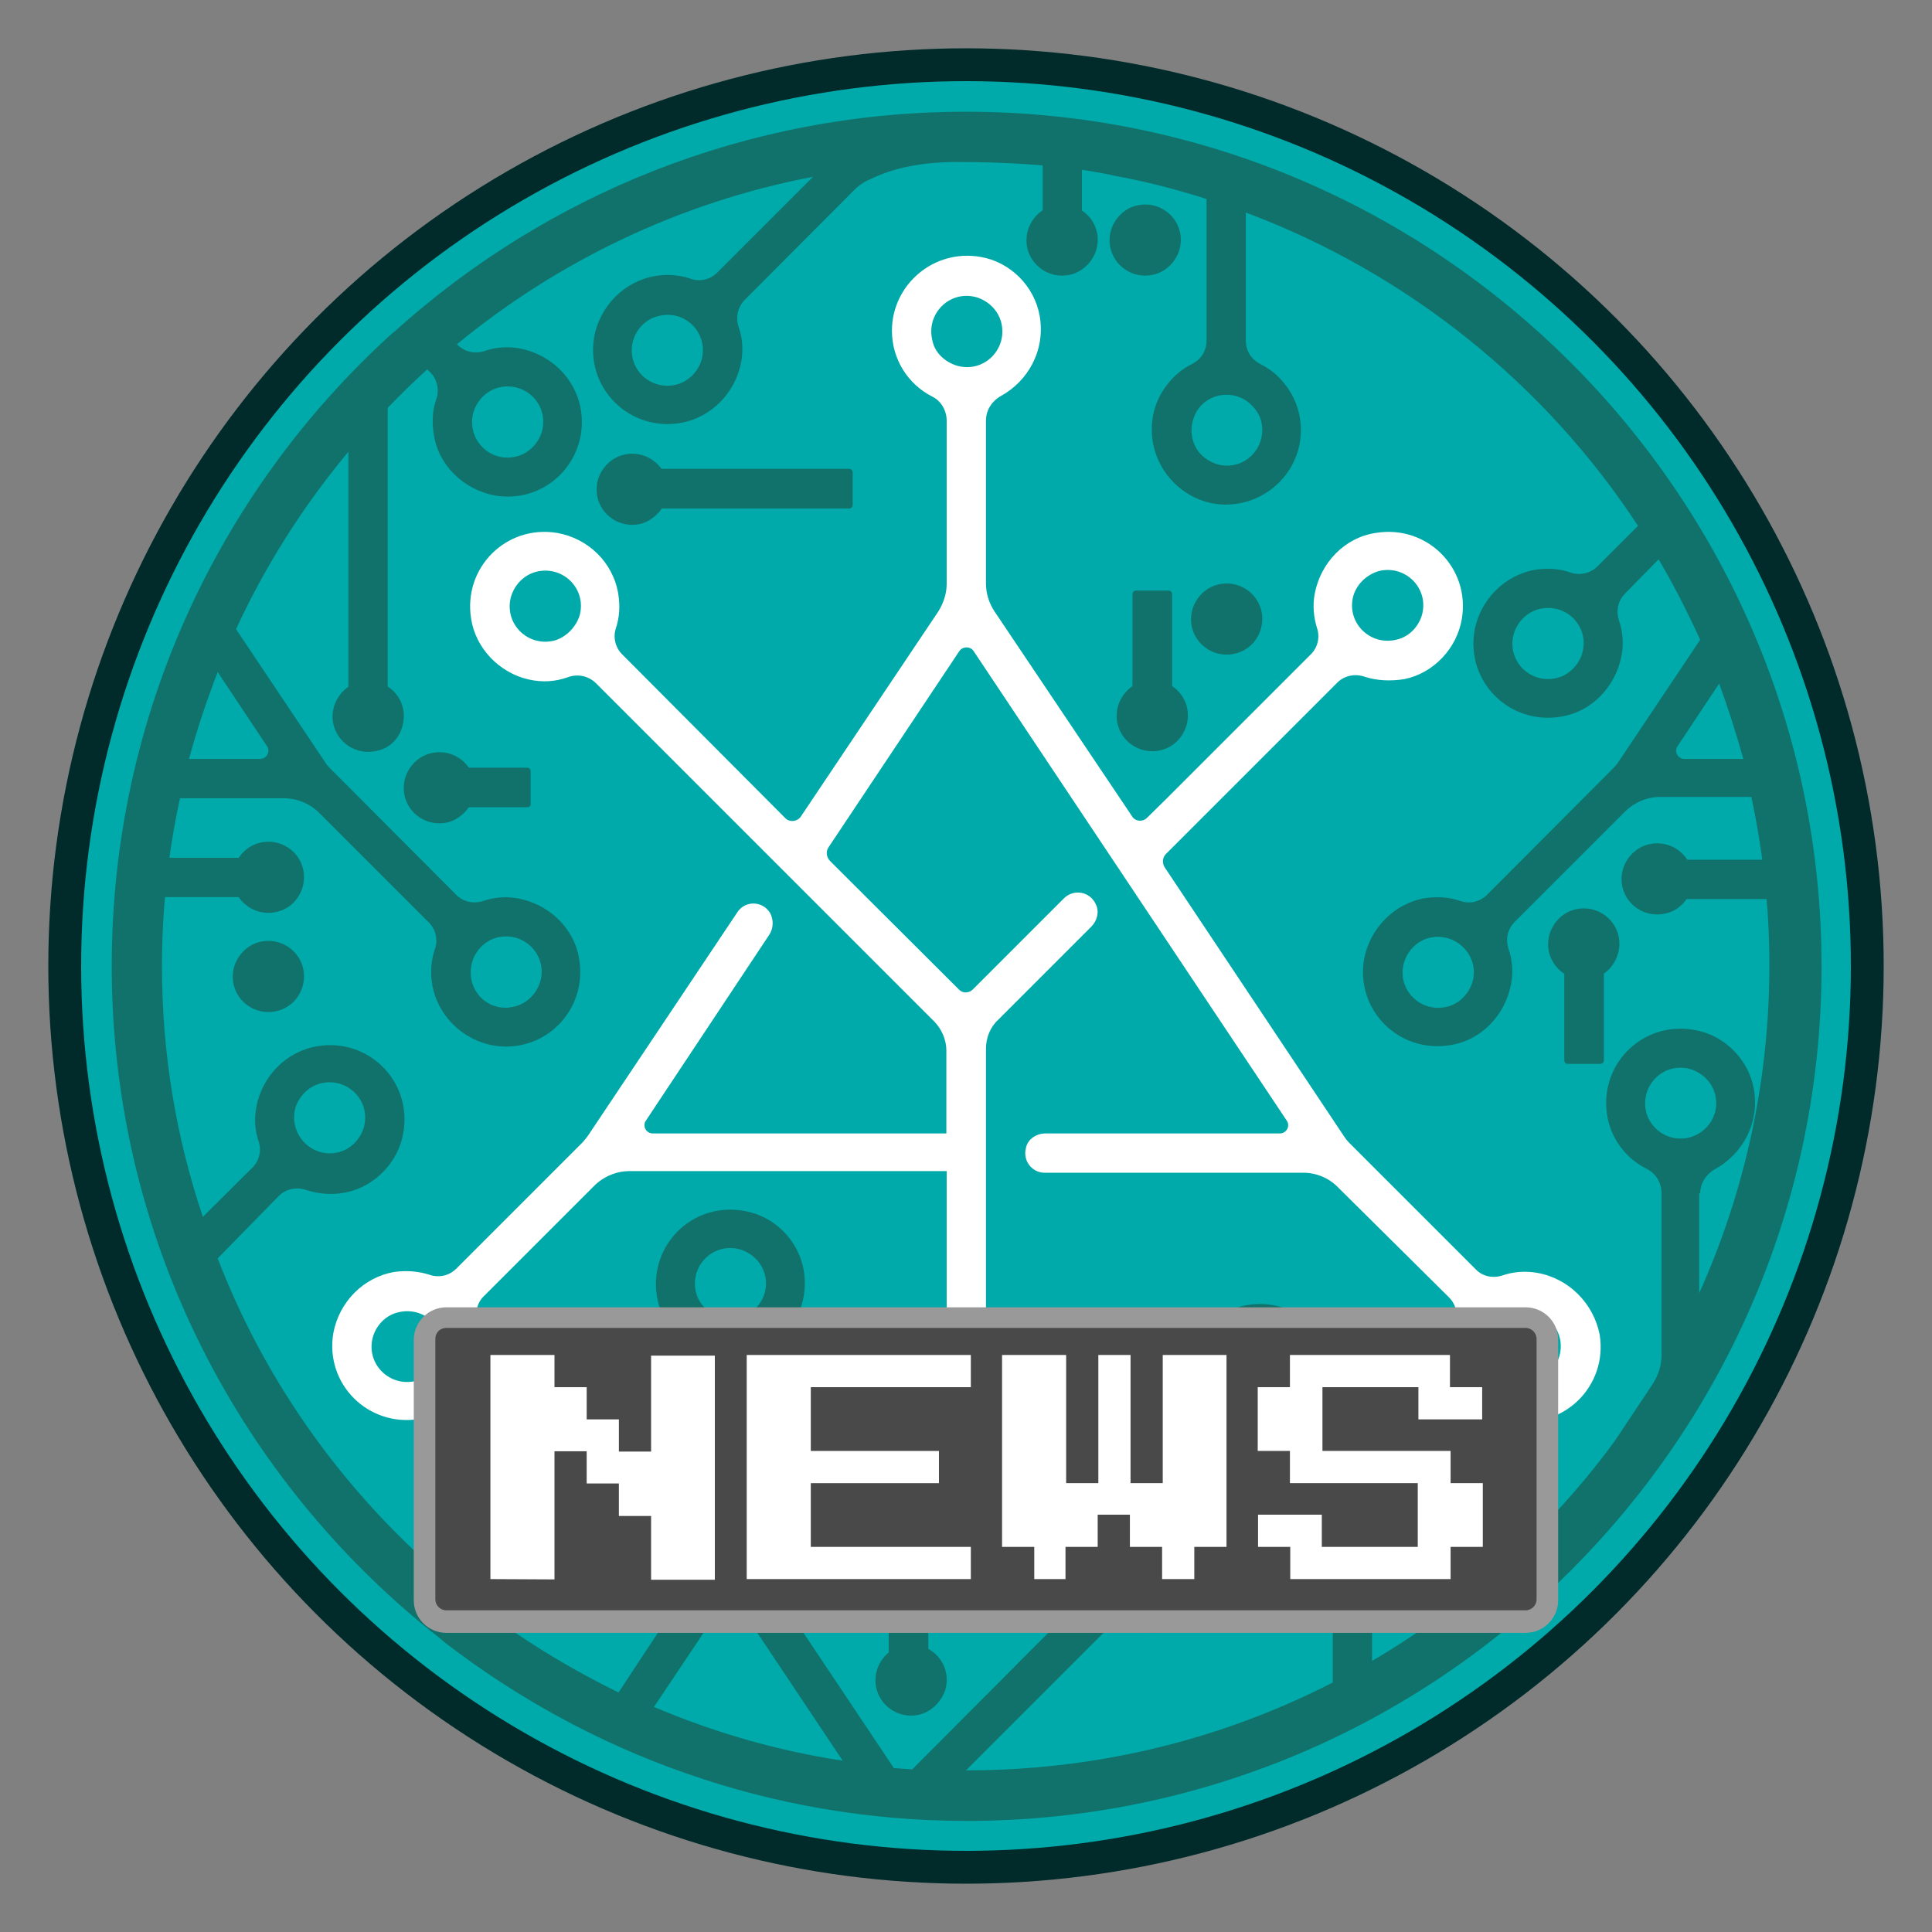 <?xml version="1.0" encoding="utf-8"?>
<!-- Generator: Adobe Illustrator 25.2.1, SVG Export Plug-In . SVG Version: 6.00 Build 0)  -->
<svg version="1.1" id="Capa_1" xmlns="http://www.w3.org/2000/svg" xmlns:xlink="http://www.w3.org/1999/xlink" x="0px" y="0px"
	 viewBox="0 0 600 600" style="enable-background:new 0 0 600 600;" xml:space="preserve">
<rect x="0" y="0" width="600" height="600" fill="#808080" stroke="none"/>
<style type="text/css">
	.st0{fill:#002B2A;}
	.st1{fill:#00AAAA;}
	.st2{fill:#FFFFFF;}
	.st3{fill:#11726B;}
	.st4{fill:#494949;}
	.st5{fill:#999999;}
	.st6{enable-background:new    ;}
</style>
<g>
	<g>
		<g>
			<circle class="st0" cx="300" cy="300" r="285"/>
			<circle class="st1" cx="300" cy="300" r="274.8"/>
			<path class="st2" d="M477.4,395.3c-3.8-0.7-7.6-0.3-10.8,0.8c-3,1-6.2,0.3-8.3-1.9l-39-39c-0.8-0.8-1.3-1.4-1.9-2.3l-55.6-83.4
				c-1-1.4-0.8-3.3,0.4-4.4l6.7-6.7l46.4-46.4c2.2-2.2,5.6-2.9,8.6-1.8c3.8,1.2,7.9,1.4,12.3,0.7c9.1-1.9,16.3-9.6,17.8-18.8
				c2.6-15.8-10.9-29.2-26.7-26.6c-9.7,1.4-17.2,9.3-19,18.9c-0.7,3.7-0.3,7.4,0.7,10.6c1,3,0.2,6.1-1.9,8.2L362.3,248l-6.1,6
				c-1.3,1.3-3.7,1.2-4.7-0.6l-42.7-63.6c-1.7-2.6-2.6-5.6-2.6-8.6v-50.6c0-3.2,1.8-6,4.6-7.6c8.4-4.6,13.9-14.1,12.1-24.8
				c-1.6-9.3-9.1-16.8-18.3-18.4c-14.7-2.6-27.6,8.7-27.6,22.9c0,8.9,5,16.6,12.4,20.4c2.9,1.4,4.6,4.4,4.6,7.6v50.6
				c0,3.1-1,6-2.6,8.6l-42.7,63.7c-1.1,1.6-3.4,1.8-4.7,0.6l-50.8-51c-2.1-2.1-2.9-5.3-1.9-8.2c1.1-3.3,1.3-6.9,0.7-10.6
				c-1.6-9.7-9.3-17.2-19-18.9c-15.8-2.6-29.2,10.8-26.7,26.6c1.4,9.2,8.7,16.8,17.8,18.9c4.3,1,8.4,0.7,12.3-0.7
				c3-1.1,6.3-0.4,8.6,1.8l105.1,105.1c2.3,2.3,3.8,5.7,3.8,9V352h-91.2c-2,0-3.3-2.3-2.1-4l38.3-57.7c1.3-1.9,1.4-4.6,0.3-6.7
				c-2.4-4-7.9-3.9-10.2-0.3l-46.4,69.4c-0.7,0.9-1.2,1.6-1.9,2.3l-39,39c-2.2,2.2-5.4,2.9-8.3,1.9c-3.4-1.1-7-1.4-10.8-0.9
				c-9.7,1.6-17.3,9.3-19.1,19.1c-2.6,15.8,10.9,29.1,26.6,26.6c9.7-1.4,17.3-9.3,19.1-19.1c0.7-3.8,0.3-7.6-0.8-10.8
				c-1-3-0.3-6.2,1.9-8.3l34.2-34.2c2.9-2.9,6.9-4.6,10.9-4.6H294v51.1c0,3.1-1.7,5.8-4.4,7.2c-3,1.6-5.7,3.7-7.7,6.3
				c-3.2,4-5,9-4.9,14.4c0.1,12.3,10.2,22.7,22.4,23c13.1,0.3,23.9-10.2,23.9-23.1c0-5.4-1.8-10.3-5-14.3c-2-2.7-4.7-4.8-7.7-6.3
				c-2.8-1.4-4.4-4.2-4.4-7.2v-89.1c0-3.4,1.3-6.7,3.8-9l8.3-8.3l20.6-20.6c1.8-1.8,2.6-4.6,1.4-7c-1.8-4-6.9-4.8-9.9-1.8
				l-28.3,28.3c-1.2,1.2-3.2,1.2-4.3,0l-40-39.9c-1.2-1.2-1.4-3.1-0.4-4.4l40.6-60.9c1.1-1.4,3.3-1.4,4.3,0l97.3,145.9
				c1.2,1.7-0.1,4-2.1,4h-72.8c-2.9,0-5.6,1.8-6.1,4.6c-1,4,2,7.6,5.8,7.6h80.3c4.1,0,8,1.6,10.9,4.6l34.4,34.1
				c2.2,2.2,2.9,5.4,1.9,8.3c-1.1,3.4-1.4,7-0.8,10.8c1.4,9.7,9.3,17.3,19.1,19.1c15.8,2.6,29.1-10.9,26.6-26.6
				C494.9,404.8,487.2,397,477.4,395.3L477.4,395.3z M428,177.4c8.3-2.2,15.9,5.2,13.6,13.6c-1.1,3.7-4,6.7-7.7,7.6
				c-8.3,2.2-15.9-5.2-13.6-13.6C421.4,181.4,424.3,178.6,428,177.4L428,177.4z M172.3,198.9c-8.3,2.2-15.9-5.2-13.6-13.6
				c1.1-3.7,4-6.7,7.7-7.7c8.3-2.2,15.9,5.2,13.6,13.6C178.8,194.8,175.9,197.8,172.3,198.9L172.3,198.9z M129.4,428.8
				c-8.3,2.2-15.9-5.2-13.6-13.6c1.1-3.7,4-6.7,7.7-7.6c8.3-2.2,15.9,5.2,13.6,13.6C136.1,424.8,133.1,427.9,129.4,428.8
				L129.4,428.8z M310,438.1c0.8,1.6,1.2,3.2,1.2,5c0,6.6-5.8,11.9-12.6,10.9c-3.4-0.6-6.7-2.8-8.2-5.9c-1.7-3.4-1.4-7.1,0-10
				c1.8-3.6,5.6-6,9.9-6C304.3,432.1,308,434.6,310,438.1L310,438.1z M289.6,105.9c-2.2-8.3,5.2-15.9,13.6-13.6
				c3.7,1.1,6.7,4,7.7,7.7c2.2,8.3-5.2,15.9-13.6,13.6C293.3,112.4,290.3,109.4,289.6,105.9L289.6,105.9z M476.6,428.8
				c-8.3,2.2-15.9-5.2-13.6-13.6c1.1-3.7,4-6.7,7.7-7.7c8.3-2.2,15.9,5.2,13.6,13.6C483.2,424.8,480.3,427.9,476.6,428.8"/>
			<g>
				<g>
					<g>
						<g>
							<g>
								<path class="st3" d="M300,34.7c-68.1,0-130.3,25.8-177.3,68.1c-0.3,0.3-0.8,0.6-1.1,0.9l0,0C68.2,152.2,34.7,222.3,34.7,300
									c0,80.8,36.3,153.3,93.7,202.1c0.1,0.1,0.2,0.2,0.4,0.3c1.2,1.1,2.4,2,3.7,3.1c0.8,0.6,1.3,1.2,2,1.6c1.2,1,2.2,1.7,3.3,2.7
									l0.1,0.1c22.4,17.3,47.8,31.3,75.1,40.8c27.3,9.6,56.7,14.8,87.3,14.8c146.3,0,265.4-119,265.4-265.4S446.3,34.7,300,34.7z
									 M541.4,235.7h-18.3c-2,0-3.3-2.3-2.1-4l12.9-19.4C536.7,219.9,539.2,227.8,541.4,235.7z M67.6,208.7l15.3,23
									c1.2,1.7-0.1,4-2.1,4H58.7C61.2,226.4,64.2,217.6,67.6,208.7z M203.1,530.1l21.6-32.3c1.1-1.4,3.3-1.4,4.3,0l32.7,49
									C241.3,543.7,221.7,538,203.1,530.1z M223.9,409.2c-3.7-1.1-6.7-4-7.7-7.6c-2.2-8.3,5.2-15.9,13.6-13.6
									c3.7,1.1,6.7,4,7.7,7.7C239.7,403.9,232.2,411.4,223.9,409.2z M519,353.2c-3.7-1-6.7-4-7.7-7.6c-2.2-8.3,5.2-15.9,13.6-13.6
									c3.7,1.1,6.7,4,7.7,7.7C534.8,348,527.2,355.4,519,353.2z M528,370.7c0-3.2,1.8-6,4.6-7.6c8.4-4.6,13.9-14.1,12.1-24.8
									c-1.6-9.2-9.1-16.8-18.3-18.4c-14.8-2.8-27.6,8.4-27.6,22.7c0,8.9,5,16.6,12.6,20.4c2.9,1.4,4.6,4.4,4.6,7.6V421
									c0,3.1-1,6-2.6,8.6l-11.7,17.6c-11.4,15.7-24.8,30-39.6,42.6l-46.8-46.8c-2.1-2.1-2.9-5.4-1.9-8.2c1.1-3.3,1.3-6.9,0.8-10.6
									c-1.6-9.7-9.3-17.2-19-18.9c-15.8-2.6-29.2,10.8-26.7,26.6c1.4,9.2,8.7,16.8,17.8,18.8c4.4,1,8.4,0.7,12.3-0.7
									c3-1.1,6.3-0.4,8.6,1.8l45.8,45.8c-42.2,32.8-95.1,52.2-152.7,52.2H300l42.1-42.1c2.2-2.2,5.6-2.9,8.4-1.8
									c3.8,1.2,7.9,1.6,12.3,0.7c9.2-1.9,16.4-9.6,17.8-18.8c2.6-15.8-10.9-29.2-26.7-26.6c-9.6,1.6-17.2,9.3-19,18.9
									c-0.7,3.7-0.3,7.4,0.7,10.6c1,3,0.2,6.1-1.9,8.2l-50.4,50.6c-1.9-0.1-3.9-0.3-5.7-0.4l-42.1-63c-1.7-2.6-2.6-5.6-2.6-8.6
									v-50.6c0-3.2,1.8-6,4.6-7.6c8.4-4.6,13.9-14.1,12.1-24.8c-1.6-9.3-9.1-16.8-18.3-18.4c-14.8-2.8-27.6,8.4-27.6,22.7
									c0,8.9,5,16.6,12.4,20.4c2.9,1.4,4.7,4.4,4.7,7.6v50.6c0,3.1-1,6-2.6,8.6l-26.1,39.6c-15.2-7.4-29.7-16.3-43-26.4l1-1
									c2.2-2.2,5.6-2.9,8.4-1.8c3.8,1.2,7.9,1.4,12.3,0.7c9.1-1.9,16.3-9.6,17.8-18.8c2.6-15.8-10.9-29.2-26.7-26.6
									c-9.7,1.4-17.2,9.3-19,19c-0.7,3.7-0.3,7.4,0.8,10.6c1,3,0.2,6.1-1.9,8.2l-2,2c-31.9-26.8-57-61.2-72.2-100.7l19-19.4
									c2.2-2.2,5.6-2.9,8.6-1.8c3.8,1.2,7.9,1.6,12.3,0.7c9.1-1.9,16.4-9.6,17.8-18.8c2.6-15.8-10.9-29.2-26.7-26.6
									c-9.7,1.6-17.2,9.3-19,18.9c-0.7,3.7-0.4,7.4,0.7,10.6c1,3,0.2,6.1-1.9,8.2L63,377.9c-8.3-24.6-12.7-50.7-12.7-77.8
									c0-17.9,1.9-35.2,5.6-52.2h32.2c4.1,0,8,1.6,10.9,4.4l34.2,34.2c2.2,2.2,2.9,5.6,1.8,8.4c-1.1,3.3-1.4,7-0.8,10.7
									c1.6,9.7,9.4,17.4,19.1,19.1c15.8,2.6,29.1-10.9,26.6-26.6c-1.4-9.7-9.3-17.3-19.1-19.1c-3.8-0.7-7.6-0.3-10.7,0.8
									c-3,1-6.2,0.3-8.4-1.9l-38.9-39c-0.8-0.8-1.4-1.4-1.9-2.3l-27.6-41.2c14.2-30.8,34.6-58.1,59.4-80.7l0.9,0.9
									c2.2,2.2,2.9,5.6,1.9,8.4c-1.2,3.3-1.4,7-0.8,10.8c1.4,9.7,9.3,17.3,19.1,19.1c15.8,2.6,29.1-10.9,26.6-26.6
									c-1.6-9.7-9.3-17.3-19.1-19.1c-3.8-0.7-7.6-0.3-10.8,0.8c-3,1-6.2,0.3-8.4-1.9l-0.2-0.2c31.4-25.8,69.2-44.1,110.6-52
									l-29.8,29.8c-2.2,2.2-5.4,2.9-8.4,1.8c-3.3-1.1-7-1.4-10.7-0.8c-9.7,1.6-17.4,9.4-19.1,19.1c-2.6,15.8,10.9,29.1,26.6,26.6
									c9.7-1.6,17.3-9.3,19.1-19.1c0.7-3.8,0.3-7.6-0.8-10.7c-1-3-0.3-6.2,1.8-8.4L265.3,59c0.7-0.7,1.3-1.2,2-1.7
									c1-0.7,1.8-1.2,2.9-1.6c0.1,0,0.1-0.1,0.2-0.1c6.1-3,14.8-5.3,26.7-5.3c32.2,0,48.6,4.2,48.6,4.2c10,1.8,19.6,4.3,29,7.3v44
									c0,3.1-1.7,5.8-4.4,7.2c-3,1.4-5.7,3.7-7.7,6.3c-3.2,4-5,9-4.9,14.4c0.1,12.3,10.2,22.7,22.4,23
									c13.1,0.3,23.9-10.2,23.9-23.1c0-5.4-1.8-10.3-5-14.3c-2-2.7-4.7-4.8-7.7-6.3c-2.7-1.4-4.4-4.1-4.4-7.2V66
									c50.2,18.8,92.9,53.2,121.8,97.3l-12.6,12.6c-2.2,2.2-5.6,2.9-8.4,1.9c-3.3-1.2-7-1.4-10.7-0.9c-9.7,1.6-17.4,9.4-19.1,19.1
									c-2.6,15.8,10.9,29.1,26.6,26.6c9.7-1.4,17.3-9.3,19.1-19.1c0.7-3.8,0.3-7.6-0.8-10.8c-1-3-0.3-6.2,1.9-8.4l10.4-10.6
									c4.7,8,9,16.4,12.9,25l-25.3,37.8c-0.6,0.9-1.2,1.6-1.9,2.3l-39,39.1c-2.2,2.2-5.4,2.9-8.3,1.9c-3.4-1.2-7-1.4-10.8-0.9
									c-9.7,1.6-17.3,9.4-19.1,19.1c-2.6,15.8,10.9,29.1,26.6,26.6c9.7-1.4,17.3-9.3,19.1-19.1c0.7-3.8,0.3-7.6-0.8-10.8
									c-1-3-0.3-6.2,1.9-8.4l34.2-34.2c2.9-2.9,6.9-4.6,10.9-4.6h28.4c3.6,16.9,5.6,34.3,5.6,52.2c0,36.3-7.8,70.8-21.8,101.9v-31
									h0.3V370.7z M401.7,430.9c-1.1,3.7-4,6.7-7.7,7.7c-8.3,2.2-15.9-5.2-13.6-13.6c1.1-3.7,4-6.7,7.7-7.7
									C396.6,415.1,403.9,422.6,401.7,430.9z M347.1,480.8c1-3.7,4-6.7,7.7-7.7c8.3-2.2,15.9,5.2,13.6,13.6
									c-1.1,3.7-4,6.7-7.7,7.6C352.4,496.6,344.9,489.1,347.1,480.8z M155,470.9c1.1-3.7,4-6.7,7.7-7.7
									c8.3-2.2,15.9,5.2,13.6,13.6c-1.1,3.7-4,6.7-7.7,7.6C160.3,486.8,152.8,479.2,155,470.9z M91.7,344.2c1.1-3.7,4-6.7,7.7-7.7
									c8.3-2.2,15.9,5.2,13.6,13.6c-1.1,3.7-4,6.7-7.7,7.7C97,360,89.6,352.4,91.7,344.2z M146.6,298.9c1-3.7,4-6.7,7.6-7.7
									c8.3-2.2,15.9,5.2,13.6,13.6c-1.1,3.7-4,6.7-7.7,7.7C151.7,314.9,144.3,307.4,146.6,298.9z M147,128.1
									c1.1-3.7,4-6.7,7.7-7.7c8.3-2.2,15.9,5.2,13.6,13.6c-1.1,3.7-4,6.7-7.7,7.7C152.2,144,144.8,136.4,147,128.1z M217.9,111.7
									c-1.1,3.7-4,6.7-7.7,7.7c-8.3,2.2-15.9-5.2-13.6-13.6c1.1-3.7,4-6.7,7.7-7.6C212.7,95.9,220.1,103.4,217.9,111.7z
									 M380.9,122.6c4.3,0,7.9,2.4,9.9,6c0.8,1.4,1.2,3.2,1.2,5c0,6.6-5.8,11.9-12.6,10.9c-3.4-0.6-6.7-2.8-8.2-5.9
									c-1.7-3.4-1.4-7.1,0-10C372.9,125,376.6,122.6,380.9,122.6z M491.4,202.8c-1.1,3.7-4,6.7-7.7,7.7
									c-8.3,2.2-15.9-5.2-13.6-13.6c1.1-3.7,4-6.7,7.7-7.7C486.2,187,493.7,194.4,491.4,202.8z M457.3,304.9
									c-1.1,3.7-4,6.7-7.7,7.7c-8.3,2.2-15.9-5.2-13.6-13.6c1.1-3.7,4-6.7,7.7-7.7C452,289.2,459.6,296.7,457.3,304.9z"/>
							</g>
						</g>
					</g>
					<g>
						<path class="st3" d="M139.4,255.3L139.4,255.3c-8.3,2.2-15.9-5.2-13.6-13.6c1.1-3.7,4-6.7,7.7-7.7c8.3-2.2,15.9,5.2,13.6,13.6
							C146,251.2,143,254.2,139.4,255.3"/>
					</g>
					<g>
						<path class="st3" d="M199.3,162.6L199.3,162.6c-8.3,2.2-15.9-5.2-13.6-13.6c1.1-3.7,4-6.7,7.7-7.7c8.3-2.2,15.9,5.2,13.6,13.6
							C205.9,158.4,203,161.4,199.3,162.6"/>
					</g>
					<g>
						<path class="st3" d="M117.3,233.1L117.3,233.1c-8.3,2.2-15.9-5.2-13.6-13.6c1.1-3.7,4-6.7,7.7-7.7c8.3-2.2,15.9,5.2,13.6,13.6
							C124,229.3,121.1,232.3,117.3,233.1"/>
					</g>
					<g>
						<path class="st3" d="M352.9,450.9L352.9,450.9c-8.3,2.2-15.9-5.2-13.6-13.6c1.1-3.7,4-6.7,7.7-7.7c8.3-2.2,15.9,5.2,13.6,13.6
							C359.6,446.9,356.4,449.9,352.9,450.9"/>
					</g>
					<g>
						<path class="st3" d="M517.6,283.6L517.6,283.6c-8.3,2.2-15.9-5.2-13.6-13.6c1.1-3.7,4-6.7,7.7-7.7c8.3-2.2,15.9,5.2,13.6,13.6
							C524.2,279.7,521.3,282.7,517.6,283.6"/>
					</g>
					<g>
						<path class="st3" d="M494.8,303.8L494.8,303.8c-8.3,2.2-15.9-5.2-13.6-13.6c1.1-3.7,4-6.7,7.7-7.7c8.3-2.2,15.9,5.2,13.6,13.6
							C501.4,299.9,498.6,302.9,494.8,303.8"/>
					</g>
					<g>
						<path class="st3" d="M358.6,85.2L358.6,85.2c-8.3,2.2-15.9-5.2-13.6-13.6c1.1-3.7,4-6.7,7.7-7.7c8.3-2.2,15.9,5.2,13.6,13.6
							C365.2,81.2,362.3,84.2,358.6,85.2"/>
					</g>
					<g>
						<path class="st3" d="M360.8,232.9L360.8,232.9c-8.3,2.2-15.9-5.2-13.6-13.6c1.1-3.7,4-6.7,7.7-7.7c8.3-2.2,15.9,5.2,13.6,13.6
							C367.4,228.9,364.6,231.9,360.8,232.9"/>
					</g>
					<g>
						<path class="st3" d="M383.9,202.9L383.9,202.9c-8.3,2.2-15.9-5.2-13.6-13.6c1.1-3.7,4-6.7,7.7-7.7c8.3-2.2,15.9,5.2,13.6,13.6
							C390.6,199,387.6,201.9,383.9,202.9"/>
					</g>
					<g>
						<path class="st3" d="M172.3,438.7L172.3,438.7c-8.3,2.2-15.9-5.2-13.6-13.6c1.1-3.7,4-6.7,7.7-7.7c8.3-2.2,15.9,5.2,13.6,13.6
							C178.8,434.7,175.9,437.6,172.3,438.7"/>
					</g>
					<g>
						<path class="st3" d="M86.3,313.9L86.3,313.9c-8.3,2.2-15.9-5.2-13.6-13.6c1.1-3.7,4-6.7,7.7-7.7c8.3-2.2,15.9,5.2,13.6,13.6
							C93,310,90,312.9,86.3,313.9"/>
					</g>
					<g>
						<path class="st3" d="M86.3,283.1L86.3,283.1c-8.3,2.2-15.9-5.2-13.6-13.6c1.1-3.7,4-6.7,7.7-7.7c8.3-2.2,15.9,5.2,13.6,13.6
							C93,279.1,90,282.2,86.3,283.1"/>
					</g>
					<g>
						<path class="st3" d="M401.3,483.3L401.3,483.3c-8.3,2.2-15.9-5.2-13.6-13.6c1.1-3.7,4-6.7,7.7-7.7c8.3-2.2,15.9,5.2,13.6,13.6
							C408,479.3,405.1,482.3,401.3,483.3"/>
					</g>
					<g>
						<path class="st3" d="M433.9,438.7L433.9,438.7c-8.3,2.2-15.9-5.2-13.6-13.6c1.1-3.7,4-6.7,7.7-7.7c8.3-2.2,15.9,5.2,13.6,13.6
							C440.6,434.7,437.6,437.6,433.9,438.7"/>
					</g>
					<g>
						<path class="st3" d="M423,501.2L423,501.2c-8.3,2.2-15.9-5.2-13.6-13.6c1.1-3.7,4-6.7,7.7-7.7c8.3-2.2,15.9,5.2,13.6,13.6
							C429.7,497.2,426.6,500.2,423,501.2"/>
					</g>
					<g>
						<path class="st3" d="M285.9,532.4L285.9,532.4c-8.3,2.2-15.9-5.2-13.6-13.6c1.1-3.7,4-6.7,7.7-7.7c8.3-2.2,15.9,5.2,13.6,13.6
							C292.4,528.3,289.6,531.3,285.9,532.4"/>
					</g>
					<g>
						<path class="st3" d="M332.8,85.2L332.8,85.2c-8.3,2.2-15.9-5.2-13.6-13.6c1.1-3.7,4-6.7,7.7-7.7c8.3-2.2,15.9,5.2,13.6,13.6
							C339.4,81.2,336.4,84.2,332.8,85.2"/>
					</g>
					<rect x="41.3" y="266.4" class="st3" width="34.8" height="12.2"/>
					<rect x="515.4" y="267" class="st3" width="34.8" height="12.2"/>
					<rect x="413.9" y="493.3" class="st3" width="12.2" height="34.8"/>
					<path class="st3" d="M351.7,217.3v-32.8c0-0.7,0.6-1.1,1.1-1.1h10.1c0.7,0,1.1,0.6,1.1,1.1v32.8c0,0.7-0.6,1.1-1.1,1.1h-10.1
						C352.2,218.3,351.7,217.8,351.7,217.3z"/>
					<path class="st3" d="M163.7,250.7h-32.8c-0.7,0-1.1-0.6-1.1-1.1v-10.1c0-0.7,0.6-1.1,1.1-1.1h32.8c0.7,0,1.1,0.6,1.1,1.1v10.1
						C164.9,250.3,164.3,250.7,163.7,250.7z"/>
					<path class="st3" d="M263.7,157.9h-66.3c-0.7,0-1.1-0.6-1.1-1.1v-10.1c0-0.7,0.6-1.1,1.1-1.1h66.3c0.7,0,1.1,0.6,1.1,1.1v10.1
						C264.8,157.6,264.2,157.9,263.7,157.9z"/>
					<path class="st3" d="M485.8,329.3v-32.8c0-0.7,0.6-1.1,1.1-1.1H497c0.7,0,1.1,0.6,1.1,1.1v32.8c0,0.7-0.6,1.1-1.1,1.1h-10.1
						C486.2,330.4,485.8,329.9,485.8,329.3z"/>
					<path class="st3" d="M276,517.1v-32.8c0-0.7,0.6-1.1,1.1-1.1h10.1c0.7,0,1.1,0.6,1.1,1.1v32.8c0,0.7-0.6,1.1-1.1,1.1h-10.1
						C276.3,518.1,276,517.7,276,517.1z"/>
					<rect x="108.2" y="119.7" class="st3" width="12.2" height="100.6"/>
					<rect x="323.8" y="41.6" class="st3" width="12.2" height="36.6"/>
				</g>
			</g>
		</g>
		<g>
			<path class="st4" d="M138.6,503.7c-3.7,0-6.8-3.1-6.8-6.8V416c0-3.7,3.1-6.8,6.8-6.8h335.2c3.7,0,6.8,3.1,6.8,6.8v80.9
				c0,3.7-3.1,6.8-6.8,6.8L138.6,503.7L138.6,503.7z"/>
			<path class="st5" d="M473.8,412.4c1.9,0,3.4,1.6,3.4,3.4v80.9c0,1.9-1.6,3.4-3.4,3.4H138.6c-1.9,0-3.4-1.6-3.4-3.4v-80.9
				c0-1.9,1.4-3.4,3.4-3.4L473.8,412.4 M473.8,406H138.6c-5.6,0-10.1,4.6-10.1,10.1V497c0,5.6,4.6,10.1,10.1,10.1h335.2
				c5.6,0,10.1-4.6,10.1-10.1v-80.9C483.9,410.4,479.3,406,473.8,406L473.8,406z"/>
		</g>
		<g class="st6">
			<path class="st2" d="M152.3,490.4v-69.6h19.9v10h10v10h10v10h10v-29.8H222v69.6h-19.8v-19.8h-10v-10.1h-10v-10h-10v39.8
				L152.3,490.4L152.3,490.4z"/>
			<path class="st2" d="M231.9,490.4v-69.6h69.6v10h-49.7v19.8h39.8v10h-39.8v19.8h49.7v10L231.9,490.4L231.9,490.4z"/>
			<path class="st2" d="M321.2,490.4v-10h-10v-59.6h19.9v39.8h10v-39.8h10v39.8h10v-39.8h19.8v59.6h-10v10h-10v-10h-10v-10h-10v10
				h-10v10H321.2z"/>
			<path class="st2" d="M400.7,490.4v-10h-10v-10h19.8v10h29.8v-19.8h-39.7v-10h-10v-19.8h10v-10h49.7v10h10v10h-19.8v-10h-29.8
				v19.8h39.8v10h10v19.8h-10v10H400.7z"/>
		</g>
	</g>
</g>
</svg>
